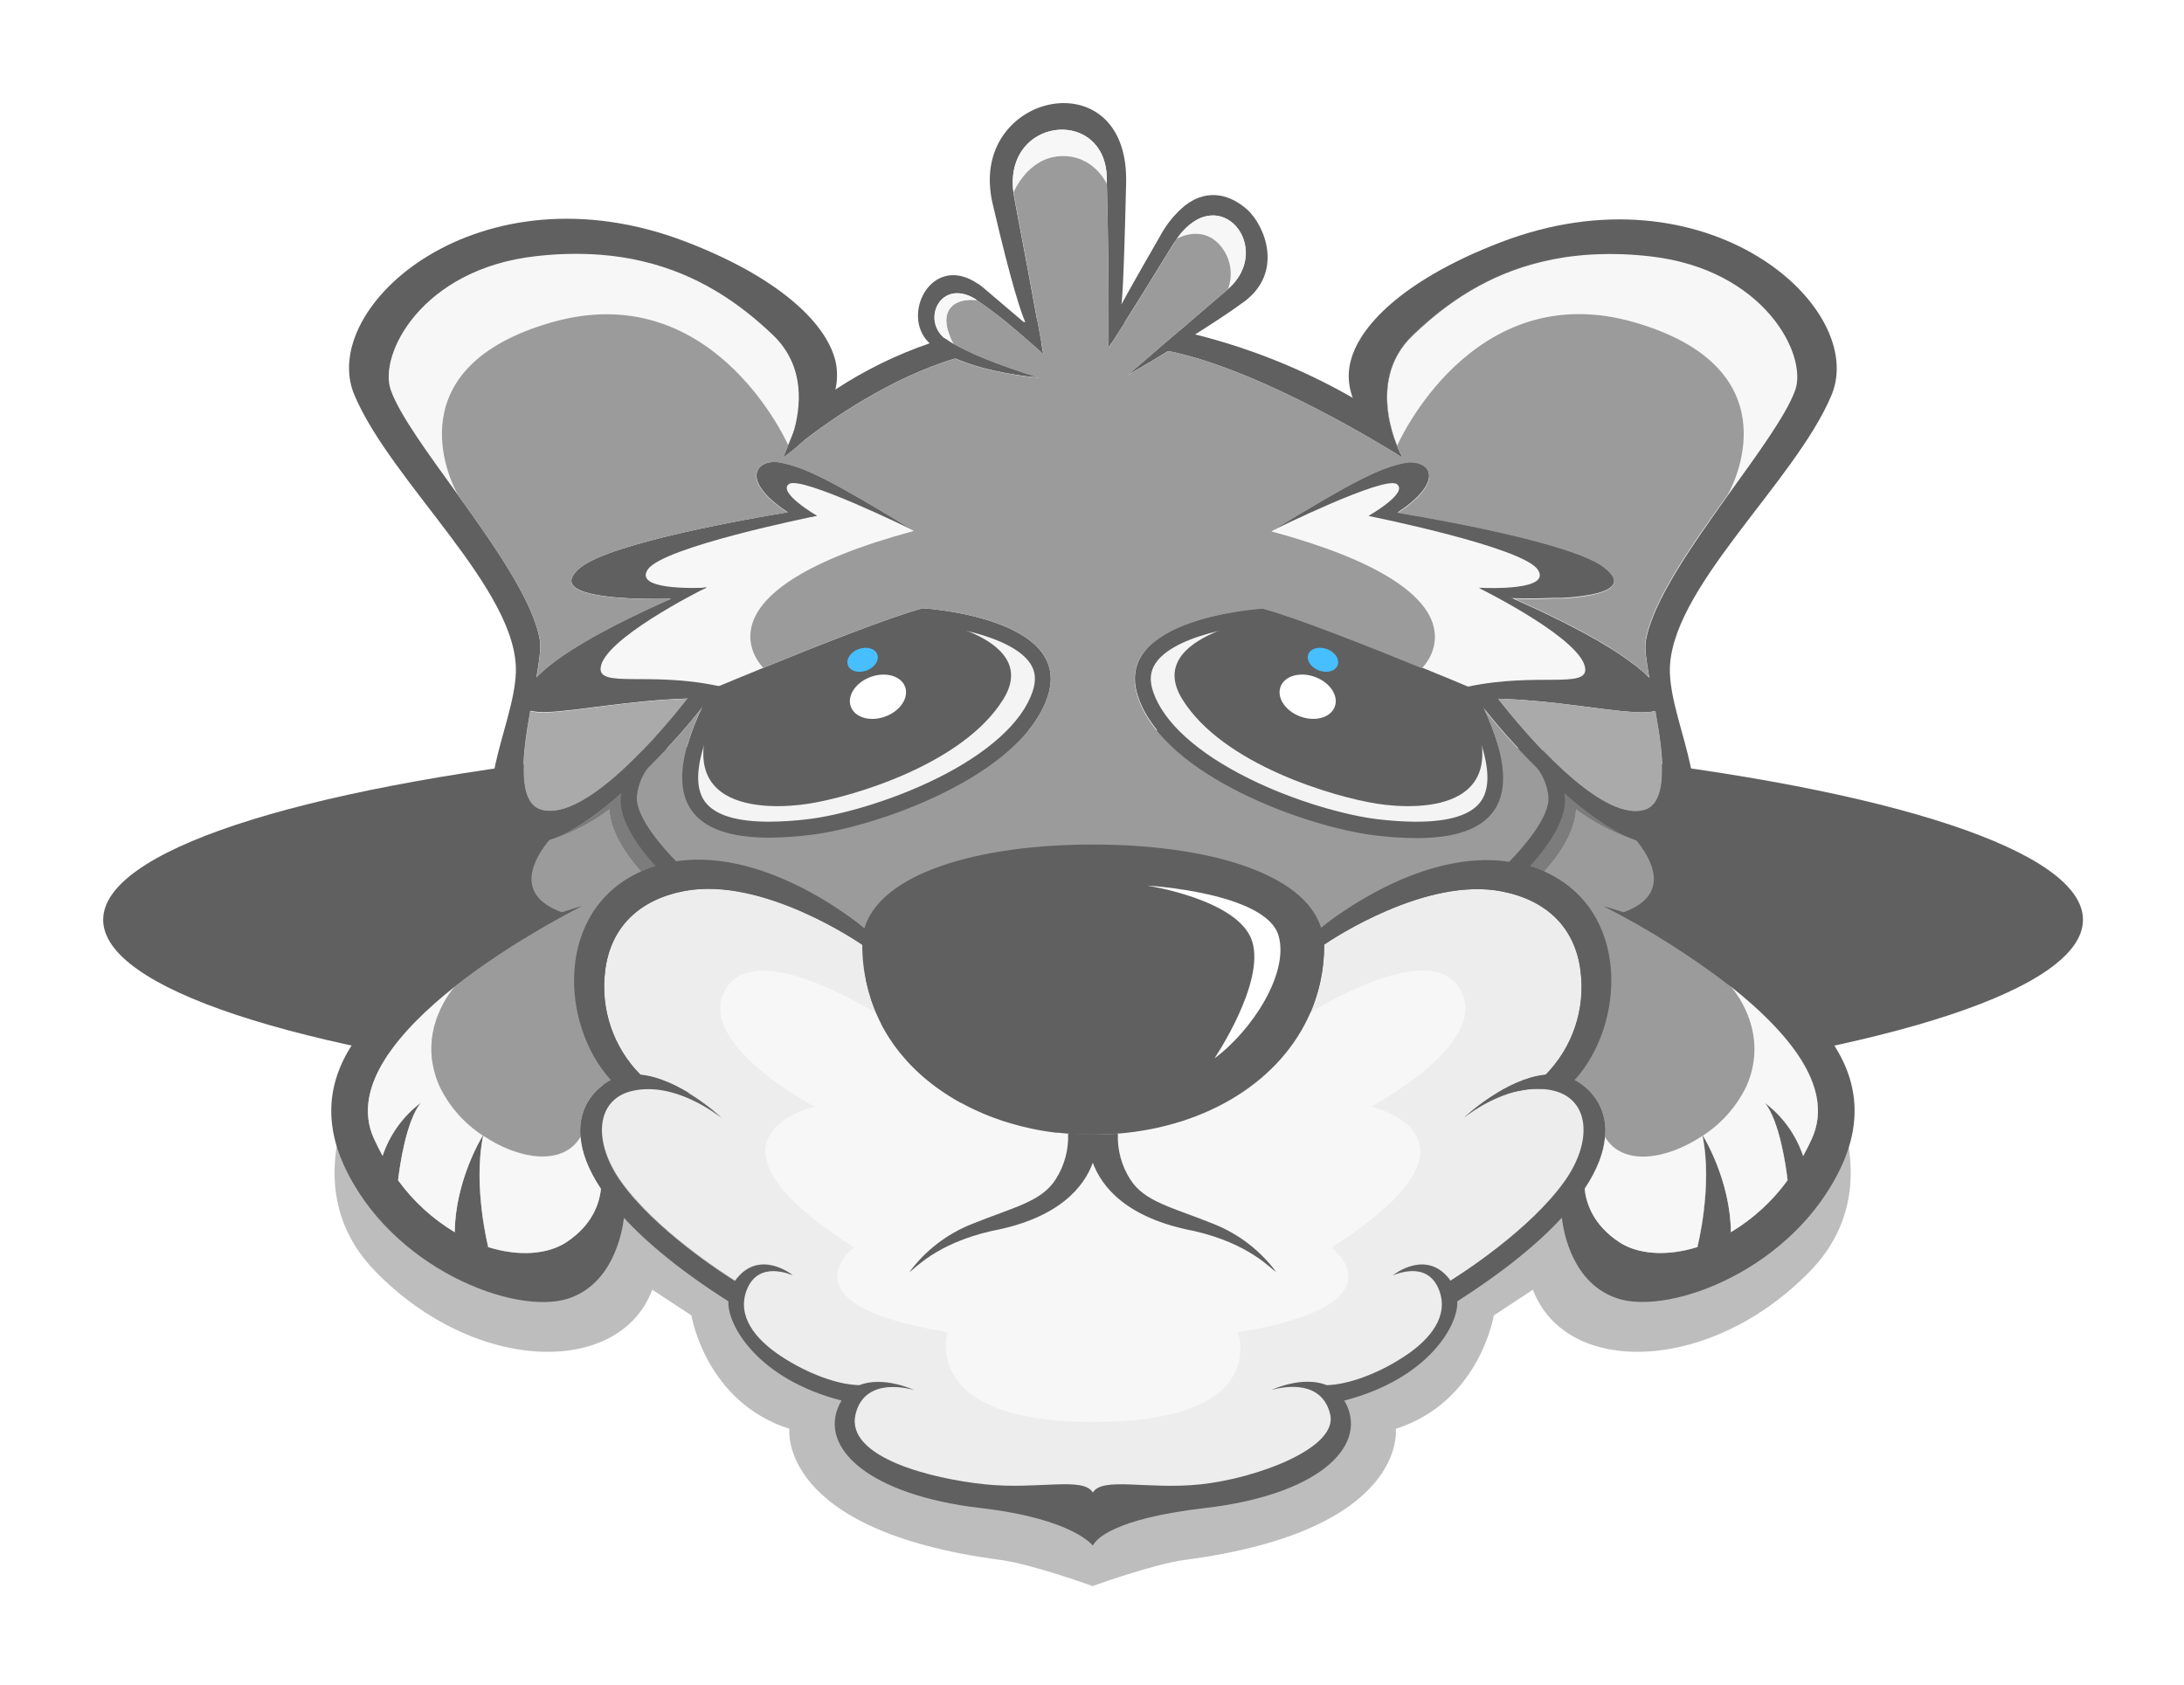 <?xml version="1.0" encoding="UTF-8"?>
<svg width="508px" height="392px" viewBox="0 0 508 392" version="1.1" xmlns="http://www.w3.org/2000/svg" xmlns:xlink="http://www.w3.org/1999/xlink">
    <!-- Generator: Sketch 51.3 (57544) - http://www.bohemiancoding.com/sketch -->
    <title>Bryan</title>
    <desc>Created with Sketch.</desc>
    <defs>
        <filter x="-8.1%" y="-10.8%" width="116.3%" height="121.7%" filterUnits="objectBoundingBox" id="filter-1">
            <feOffset dx="0" dy="0" in="SourceAlpha" result="shadowOffsetOuter1"></feOffset>
            <feGaussianBlur stdDeviation="12.5" in="shadowOffsetOuter1" result="shadowBlurOuter1"></feGaussianBlur>
            <feColorMatrix values="0 0 0 0 0   0 0 0 0 0   0 0 0 0 0  0 0 0 0.2 0" type="matrix" in="shadowBlurOuter1" result="shadowMatrixOuter1"></feColorMatrix>
            <feMerge>
                <feMergeNode in="shadowMatrixOuter1"></feMergeNode>
                <feMergeNode in="SourceGraphic"></feMergeNode>
            </feMerge>
        </filter>
    </defs>
    <g id="Page-1" stroke="none" stroke-width="1" fill="none" fill-rule="evenodd">
        <g id="404" transform="translate(-95, -327)" fill-rule="nonzero">
            <g id="Bryan" filter="url(#filter-1)" transform="translate(119, 350)">
                <path d="M393.53,216.21 L230.18,217.52 L66.84,216.21 C66.84,216.21 40.09,248.88 63.28,272.73 C86.47,296.58 120.11,297.28 127.72,277.01 L136.83,283.01 C136.83,283.01 140.06,303.12 159.62,309.38 C159.62,309.38 156.68,333.02 208.62,339.86 C216.05,340.86 230.14,345.96 230.14,345.96 C230.14,345.96 244.24,340.84 251.66,339.86 C303.66,333.02 300.66,309.38 300.66,309.38 C320.22,303.12 323.45,283.01 323.45,283.01 L332.56,277.01 C340.18,297.28 373.81,296.57 397,272.73 C420.19,248.89 393.53,216.21 393.53,216.21 Z" id="Shape" fill="#7C7C7C" opacity="0.5"></path>
                <ellipse id="Oval" fill="#606060" cx="230.25" cy="190.96" rx="230.25" ry="44.17"></ellipse>
                <path d="M340,251.73 C331.95,263.11 315.85,273.39 313.41,274.91 C313.29,274.74 313.17,274.57 313.04,274.41 C307.64,267.72 300.3,273.41 300.04,273.67 C300.38,273.53 308.86,270.05 311.57,277.11 C313.85,283.11 308.89,289.29 302.66,293.38 C297.26,296.922 291.01,298.952 284.56,299.26 C279.04,297 271.84,300.36 271.84,300.36 C271.84,300.36 283.63,296.71 285.84,306.05 C288.22,316.05 267.79,322.24 255.34,323.57 C242.89,324.9 232.5,324.57 230.23,328.36 C227.96,324.59 217.47,324.89 205.13,323.57 C192.79,322.25 172.2,316 174.58,306 C176.81,296.66 188.58,300.31 188.58,300.31 C188.58,300.31 181.38,296.94 175.86,299.21 C169.41,298.902 163.16,296.872 157.76,293.33 C151.53,289.24 146.57,283.02 148.85,277.06 C151.57,270 160.05,273.48 160.38,273.62 C160.09,273.39 152.75,267.62 147.38,274.36 C147.25,274.52 147.12,274.69 147.01,274.86 C144.57,273.34 128.47,263.07 120.42,251.68 C113.89,242.46 114.63,232.8 122.9,230.68 C132.84,228.2 143.08,236.31 143.9,236.98 C143.14,236.26 133.9,227.86 124.96,226.98 C118.64,220.606 115.617,211.671 116.77,202.77 C118.03,192.63 124.71,186.32 135.02,184.27 C153.45,180.61 176.56,196.73 176.56,196.73 C176.56,221.16 197.56,238.45 224.56,240.61 L224.47,240.61 C224.625,244.35 223.627,248.047 221.61,251.2 C218.31,256.5 211.71,257.74 202.03,261.67 C196.296,263.972 191.312,267.818 187.63,272.78 C188.77,272.24 193.57,266.29 206.74,263.26 C222.56,260.26 228.25,252.88 230.26,247.39 C232.26,252.88 237.96,260.29 253.78,263.26 C266.95,266.26 271.78,272.26 272.89,272.78 C269.208,267.818 264.224,263.972 258.49,261.67 C248.81,257.74 242.21,256.5 238.91,251.2 C236.897,248.08 235.882,244.421 236,240.71 C263,238.56 284,221.27 284,196.83 L284,196.74 C285.85,195.48 307.76,180.87 325.41,184.37 C335.72,186.37 342.41,192.73 343.66,202.87 C344.813,211.771 341.79,220.706 335.47,227.08 C326.54,227.94 317.29,236.35 316.53,237.08 C317.35,236.41 327.59,228.3 337.53,230.78 C345.77,232.85 346.51,242.51 340,251.73 Z" id="Shape" fill="#EDEDED"></path>
                <path d="M315.47,206.84 C307.53,194.2 276.67,215.1 276.67,215.1 L230.19,222 L183.71,215.13 C183.71,215.13 152.85,194.23 144.91,206.87 C136.97,219.51 165.51,234.43 165.51,234.43 C165.51,234.43 134.36,241.43 174.63,267.19 C174.63,267.19 157.13,280.47 196.44,286.92 C196.44,286.92 189.65,307.77 230.19,307.77 C271.78,307.9 263.94,286.92 263.94,286.92 C303.25,280.47 285.75,267.19 285.75,267.19 C326.02,241.4 294.87,234.43 294.87,234.43 C294.87,234.43 323.41,219.48 315.47,206.84 Z" id="Shape" fill="#F7F7F7"></path>
                <path d="M153.56,132.35 L153.65,132.43 L151.65,133.71 L147.47,136.42 L145.93,137.42 L143.87,138.06 L142.74,138.41 L141.18,138.89 L140.51,139.1 L139.32,139.46 L137.94,139.46 L135.94,139.46 C122.4,139.87 110.13,142.39 103.25,142.6 L105.52,130.5 C113.28,124.85 124.93,119.42 132.14,116.21 C125.92,116.36 109.72,116.33 108.93,112.33 L109.18,111 C109.691,110.144 110.372,109.403 111.18,108.82 C118.48,103.14 150.72,97.5 159.18,96.1 C147.47,88.34 152.18,83.47 157.57,84.55 C163.24,85.68 169.08,88.49 188.57,100.42 C137.3,114.39 152.25,131 153.56,132.35 Z" id="Shape" fill="#F7F7F7"></path>
                <path d="M154.9,169.59 C146.7,169.59 141.19,167.79 138.54,164.25 C136.2,161.12 135.93,156.38 137.75,150.17 C138.855,146.629 140.277,143.195 142,139.91 C142.25,139.41 142.51,138.91 142.78,138.41 L143.72,138.02 C152.28,134.45 180.72,122.67 190.88,119.95 C194.586,120.258 198.263,120.846 201.88,121.71 C209.51,123.56 214.78,126.37 217.12,129.83 C218.72,132.2 218.98,134.9 217.91,138.07 C212.19,155.07 180.46,167.07 164.3,168.96 C161.182,169.354 158.043,169.565 154.9,169.59 Z" id="Shape" fill="#F4F4F4"></path>
                <path d="M190.66,118.49 C183.3,120.41 165.61,127.43 153.56,132.35 C148.84,134.27 144.99,135.87 142.96,136.72 L141.4,137.37 C141.3,137.55 141.2,137.74 141.11,137.92 C141.02,138.1 141.03,138.07 140.99,138.15 C140.82,138.47 140.65,138.8 140.49,139.15 L140.3,139.52 C139.89,140.32 139.51,141.1 139.16,141.87 C137.888,144.525 136.822,147.273 135.97,150.09 C130.66,168.19 142.97,171.89 154.89,171.89 C158.11,171.865 161.325,171.652 164.52,171.25 C179.91,169.43 213.44,157.65 219.67,139.11 C225.9,120.57 190.66,118.49 190.66,118.49 Z M193.89,158.09 C183.05,163.46 171.11,166.7 164.09,167.54 C161.041,167.921 157.973,168.125 154.9,168.15 C147.31,168.15 142.31,166.6 140.02,163.55 C138.02,160.91 137.88,156.72 139.53,151.1 C139.58,150.93 139.63,150.75 139.7,150.57 C140.74,147.321 142.055,144.166 143.63,141.14 C143.76,140.87 143.91,140.59 144.07,140.28 L144.4,140.14 C152.84,136.62 180.76,125.07 191.03,122.23 C194.454,122.528 197.853,123.069 201.2,123.85 L201.41,123.9 C208.51,125.62 213.55,128.23 215.6,131.28 C216.88,133.17 217.06,135.28 216.17,137.9 C213.78,145 205.87,152.16 193.89,158.09 Z" id="Shape" fill="#606060"></path>
                <path d="M357.12,142.69 C356.64,142.69 356.12,142.69 355.63,142.61 L354.43,142.52 L353.43,142.43 L352.55,142.34 L351.62,142.23 L350.62,142.12 L349.07,141.94 C346.69,141.64 344.07,141.29 341.26,140.94 L340.11,140.8 L338.38,140.59 L336.54,140.39 L335.32,140.27 C334.09,140.15 332.84,140.03 331.56,139.94 L330.28,139.83 L328.67,139.73 L326.56,139.62 C325.85,139.62 325.13,139.55 324.4,139.54 C323.67,139.53 323.07,139.54 322.4,139.49 L320.99,139.49 L319.84,139.14 L319.17,138.93 L317.62,138.45 L316.49,138.1 L314.49,137.48 L314.41,137.48 L312.84,136.48 L308.66,133.77 L306.72,132.52 L306.82,132.42 C308.22,130.99 322.93,114.42 271.82,100.58 C291.26,88.65 297.11,85.85 302.82,84.71 L303,84.71 C303.07,84.703 303.14,84.703 303.21,84.71 C303.844,84.623 304.486,84.623 305.12,84.71 L305.47,84.76 C305.694,84.806 305.914,84.866 306.13,84.94 C306.24,84.968 306.347,85.004 306.45,85.05 C309.51,86.32 310.01,90.53 301.21,96.36 C307.21,97.36 324.9,100.43 337.42,104.14 C342.7,105.71 347.06,107.39 349.22,109.08 C350.028,109.663 350.709,110.405 351.22,111.26 L351.47,112.59 C351.26,113.7 349.86,114.5 347.82,115.08 L347.3,115.22 C346.76,115.36 346.19,115.48 345.59,115.59 L345.54,115.59 C344.54,115.77 343.38,115.93 342.21,116.05 L341.46,116.13 L341.41,116.13 C341.16,116.13 340.92,116.13 340.67,116.18 L340.59,116.18 L339.46,116.26 L339.35,116.26 L338.66,116.26 L338.11,116.26 L337.46,116.26 C333.92,116.42 330.46,116.39 328.33,116.34 C331.03,117.54 334.33,119.06 337.87,120.78 C339.043,121.347 340.23,121.943 341.43,122.57 L342.32,123.04 C343.82,123.82 345.32,124.63 346.78,125.46 L347.05,125.6 L347.99,126.14 L348.33,126.35 C348.51,126.44 348.67,126.55 348.84,126.65 L349.09,126.8 L349.33,126.95 C349.363,126.961 349.393,126.978 349.42,127 C349.86,127.26 350.29,127.52 350.72,127.8 L351.06,128.02 L351.16,128.08 L351.37,128.22 C351.96,128.6 352.54,128.97 353.09,129.35 L353.25,129.46 C353.79,129.83 354.32,130.2 354.84,130.57 L354.92,130.63 L357.12,142.69 Z" id="Shape" fill="#F7F7F7"></path>
                <path d="M144.69,136.51 C144.69,136.51 178.49,122.86 188.05,120.39 C188.05,120.39 218.79,124.39 209.39,139.63 C199.99,154.87 174.08,162.4 164.09,163.96 C154.1,165.52 128.84,165.94 144.69,136.51 Z" id="Shape" fill="#606060"></path>
                <path d="M107.13,189.4 L98,192.5 L97.85,192.44 C82.66,186.69 91.12,176.19 94.85,172.44 C95.7,171.58 96.31,171.07 96.31,171.07 L105.94,170.14 C105.233,170.818 104.565,171.536 103.94,172.29 C100.56,176.29 95.15,185.01 106.75,189.23 L107.13,189.4 Z" id="Shape" fill="#606060"></path>
                <path d="M121.23,259.31 C121.23,259.31 121.23,259.67 121.13,260.31 C120.71,263.82 118.52,275.72 108.13,279.09 C95.83,283.09 66.88,272.09 55.94,247.95 C42.81,218.95 77.54,200.48 97.88,192.46 C101.35,191.09 104.41,190.02 106.74,189.26 C109.53,188.35 111.27,187.87 111.41,187.83 C110.57,188.25 51.91,217.35 62.95,241.83 C63.617,243.263 64.3,244.63 65,245.93 C66.082,247.897 67.291,249.791 68.62,251.6 C72.153,256.472 76.637,260.578 81.8,263.67 C84.246,265.116 86.85,266.277 89.56,267.13 C96.71,269.36 103.42,268.83 107.76,265.97 C113.76,261.97 115.44,257.02 115.76,253.59 C115.914,252.257 115.866,250.909 115.62,249.59 L121.23,259.31 Z" id="Shape" fill="#606060"></path>
                <path d="M166.07,97 L166,97 L161.51,97.58 C160.7,97.09 159.94,96.58 159.24,96.16 C147.52,88.41 152.24,83.53 157.63,84.6 C163.31,85.74 169.14,88.55 188.63,100.47 C187.82,100.07 162.39,87.61 159.54,89.58 C156.69,91.55 166.07,97 166.07,97 Z" id="Shape" fill="#606060"></path>
                <path d="M166.07,97 L166,97 C164.42,97.32 130.31,104.25 126.71,109.43 C123.35,114.27 137.56,113.82 140.05,113.71 L140.43,113.71 L140.36,113.71 L134.52,116.2 C134.52,116.2 133.6,116.2 132.13,116.28 C125.92,116.42 109.72,116.4 108.93,112.4 C108.854,111.938 108.942,111.464 109.18,111.06 C109.693,110.209 110.373,109.47 111.18,108.89 C118.48,103.21 150.72,97.57 159.18,96.16 L161.24,95.83 L166.07,97 Z" id="Shape" fill="#606060"></path>
                <path d="M145.94,137.44 L143.74,138.36 L142.51,138.88 L141.66,139.24 L141.04,139.49 L139.33,139.49 L137.95,139.49 L135.95,139.49 C122.41,139.9 110.14,142.42 103.26,142.63 C101.96,142.711 100.655,142.617 99.38,142.35 C97.16,141.76 96.73,140.25 98.68,137.13 C99.301,136.179 100.018,135.294 100.82,134.49 C102.278,133.03 103.853,131.692 105.53,130.49 C113.29,124.84 124.94,119.41 132.15,116.2 L135.15,114.9 C136.743,114.228 138.429,113.803 140.15,113.64 L140.25,113.64 L140.53,113.64 L140.46,113.64 L140.38,113.64 C138.38,114.64 116.46,125.71 115.71,132.3 C115.16,137.14 127.06,133.16 143.07,136.58 L144.5,136.9 L145.5,137.15 L145.94,137.44 Z" id="Shape" fill="#606060"></path>
                <path d="M284,196.74 L284,196.83 C284.024,202.219 282.941,207.556 280.82,212.51 C273.98,228.45 256.75,239.06 236,240.71 C234.38,240.84 232.74,240.92 231.07,240.94 L229.37,240.94 C227.73,240.94 226.11,240.863 224.51,240.71 L224.42,240.71 L223.25,240.61 L222.15,240.49 L221.92,240.49 L221.56,240.49 C220.88,240.41 220.21,240.32 219.56,240.21 L218.86,240.1 L218.56,240.05 L217.99,239.95 L217.13,239.79 L215.93,239.55 C215.13,239.38 214.34,239.2 213.56,239 C212.98,238.85 212.4,238.7 211.84,238.53 C211.43,238.42 211.02,238.3 210.61,238.17 L210.16,238.04 L209.16,237.73 C208.47,237.5 207.79,237.26 207.16,237.02 L205.95,236.56 L204.95,236.15 L204.59,236 L203.54,235.53 L202.77,235.18 L202.33,234.98 L201.78,234.71 L201.23,234.44 L200.66,234.14 C200.27,233.94 199.9,233.75 199.53,233.54 L199.46,233.54 L198.22,232.84 L197.83,232.61 L196.6,231.85 L195.6,231.2 L194.84,230.68 L194.41,230.38 L193.82,229.96 L193.38,229.63 L192.94,229.3 C192.58,229.02 192.22,228.74 191.87,228.46 C191.52,228.18 191.07,227.79 190.68,227.46 L189.88,226.75 C189.52,226.42 189.17,226.09 188.82,225.75 L188.09,225.02 L187.35,224.25 C187.09,223.97 186.83,223.68 186.58,223.39 C186.33,223.1 186.27,223.03 186.11,222.85 C185.95,222.67 185.7,222.38 185.51,222.14 L185.23,221.81 C184.361,220.723 183.55,219.592 182.8,218.42 C182.293,217.627 181.813,216.82 181.36,216 C181.21,215.74 181.07,215.48 180.94,215.21 C180.938,215.183 180.938,215.157 180.94,215.13 L180.61,214.49 C180.5,214.26 180.39,214.04 180.29,213.81 C180.19,213.58 180.01,213.21 179.88,212.91 L179.81,212.74 C179.66,212.41 179.53,212.09 179.4,211.74 C179.27,211.39 179.04,210.81 178.88,210.33 C178.72,209.85 178.64,209.66 178.53,209.33 L178.53,209.26 L178.53,209.19 C178.42,208.84 178.31,208.49 178.21,208.14 C178.11,207.79 178.05,207.57 177.97,207.29 L177.85,206.81 C177.68,206.11 177.52,205.41 177.38,204.7 C177.38,204.63 177.38,204.55 177.38,204.48 C177.38,204.41 177.3,204.07 177.26,203.86 C177.22,203.65 177.26,203.71 177.26,203.63 C177.19,203.27 177.14,202.9 177.09,202.54 C177.04,202.18 177,201.9 176.97,201.54 C176.97,201.46 176.97,201.37 176.97,201.29 L176.88,200.29 C176.88,199.96 176.83,199.64 176.81,199.29 C176.79,198.94 176.81,198.41 176.76,197.97 C176.71,197.53 176.76,197.25 176.76,196.89 C176.756,195.535 176.954,194.186 177.35,192.89 C181.19,180.15 203.51,173.41 230.48,173.41 C257.45,173.41 279.63,180.1 283.58,192.76 C283.913,194.059 284.054,195.4 284,196.74 Z" id="Shape" fill="#606060"></path>
                <path d="M177.13,192.78 L176.54,196.78 C176.54,196.78 153.44,180.67 135,184.32 C124.69,186.32 118,192.68 116.76,202.82 C115.604,211.722 118.627,220.658 124.95,227.03 L125.31,227.37 L119.41,229.55 C118.95,229.12 118.52,228.67 118.09,228.2 C106.24,215.2 105.02,188.58 125.23,179.63 C125.96,179.3 126.72,179 127.5,178.73 C127.84,178.61 128.18,178.5 128.5,178.4 C128.82,178.3 129.29,178.15 129.69,178.05 C130.858,177.737 132.044,177.489 133.24,177.31 C155,174.08 177.13,192.78 177.13,192.78 Z" id="Shape" fill="#606060"></path>
                <path d="M230.19,247.48 C228.19,252.97 222.49,260.38 206.67,263.35 C193.5,266.35 188.67,272.35 187.56,272.87 C191.253,267.902 196.251,264.056 202,261.76 C211.68,257.83 218.28,256.59 221.58,251.29 C223.597,248.137 224.595,244.44 224.44,240.7 L224.53,240.7 L230.23,240.89 L231.09,240.89 L231.27,240.89 C231.384,243.139 231.016,245.385 230.19,247.48 Z" id="Shape" fill="#606060"></path>
                <path d="M147.3,275.1 L145.66,279.88 L145.4,279.71 C134.4,272.71 126.56,266.19 121.13,260.3 C119.171,258.202 117.382,255.951 115.78,253.57 C107.78,241.57 110.73,232.82 117.28,228.72 C117.55,228.55 117.81,228.4 118.09,228.26 C120.211,227.211 122.591,226.804 124.94,227.09 C133.73,227.94 142.83,236.09 143.84,237.09 C142.76,236.22 132.67,228.39 122.84,230.83 C114.57,232.9 113.84,242.56 120.36,251.83 C128.41,263.21 144.51,273.49 146.95,275.01 L147.3,275.1 Z" id="Shape" fill="#606060"></path>
                <ellipse id="Oval" fill="#47BFFF" transform="translate(176.64, 130.487) rotate(-19.97) translate(-176.64, -130.487) " cx="176.64" cy="130.487" rx="3.64" ry="2.66"></ellipse>
                <ellipse id="Oval" fill="#FFFFFF" transform="translate(180.212, 139.081) rotate(-19.97) translate(-180.212, -139.081) " cx="180.212" cy="139.081" rx="6.72" ry="4.91"></ellipse>
                <path d="M177.54,299.24 L172.76,303.07 L171.76,302.81 C152.03,297.73 145.11,285.07 145.43,279.71 C145.507,277.994 146.057,276.333 147.02,274.91 C147.14,274.74 147.26,274.57 147.39,274.41 C152.79,267.72 160.13,273.41 160.39,273.67 C160.05,273.53 152.39,270.05 149.68,277.11 C147.4,283.11 151.54,288.47 157.76,292.55 C163.98,296.63 170.91,299.11 175.86,299.25 C176.45,299.27 177,299.26 177.54,299.24 Z" id="Shape" fill="#606060"></path>
                <path d="M73.85,233.52 C70.46,237.9 69,248.06 68.59,251.52 C68.5,252.28 68.46,252.73 68.46,252.73 L64.55,247.22 C64.67,246.75 64.81,246.29 64.96,245.85 C66.612,240.937 69.711,236.639 73.85,233.52 Z" id="Shape" fill="#606060"></path>
                <path d="M118.09,228.25 C117.82,228.39 117.55,228.55 117.28,228.71 C116.346,229.275 115.48,229.946 114.7,230.71 C114.51,230.91 114.32,231.1 114.15,231.3 C113.387,232.16 112.747,233.123 112.25,234.16 C112.15,234.348 112.06,234.542 111.98,234.74 L111.93,234.86 C111.83,235.1 111.74,235.34 111.66,235.58 C111.103,237.244 110.866,238.998 110.96,240.75 C110.96,240.98 110.96,241.2 111.01,241.43 C106.91,248.33 96.61,246.72 88.36,241.15 C88.364,241.083 88.364,241.017 88.36,240.95 C88.333,241.002 88.303,241.052 88.27,241.1 C83.888,238.254 80.375,234.254 78.12,229.54 C76.927,226.851 76.307,223.942 76.3,221 C76.397,215.683 78.318,210.561 81.74,206.49 L82.1,206.21 L83.82,204.88 L85.56,203.59 L87.3,202.33 C87.88,201.91 88.46,201.5 89.04,201.11 C89.81,200.57 90.57,200.05 91.34,199.55 L92.47,198.79 C93.41,198.17 94.34,197.57 95.25,196.99 L96.33,196.31 C99.56,194.31 102.52,192.57 104.95,191.22 L106.25,190.5 L107.51,189.81 L107.84,189.64 L108.44,189.31 L109.37,188.82 L109.64,188.68 C110.64,188.13 111.28,187.84 111.36,187.79 C111.21,187.79 109.47,188.31 106.68,189.22 C95.21,185.05 100.39,176.49 103.77,172.41 L103.88,172.28 C104.3,172.16 104.73,172.04 105.17,171.89 C109.553,170.328 113.684,168.131 117.43,165.37 L117.83,165.09 C118.03,168.95 119.98,173.78 125.22,179.68 C105,188.63 106.24,215.25 118.09,228.25 Z" id="Shape" fill="#9B9B9B"></path>
                <path d="M89.54,267.1 C86.656,266.784 83.943,265.574 81.78,263.64 C81.92,251.29 88.4,241.02 88.4,241.02 C85.9,252.81 89.54,267.1 89.54,267.1 Z" id="Shape" fill="#606060"></path>
                <path d="M242.79,183 C242.79,183 270.5,184.59 273.4,194.68 C275.87,203.27 267.4,216.59 258.48,223.21 C258.48,223.21 270.28,205.76 267.27,196.01 C264.26,186.26 242.79,183 242.79,183 Z" id="Shape" fill="#FFFFFF"></path>
                <path d="M305.48,169.59 C302.334,169.565 299.192,169.355 296.07,168.96 C279.91,167.04 248.18,155.08 242.46,138.07 C241.39,134.89 241.65,132.2 243.25,129.82 C245.59,126.35 250.86,123.55 258.49,121.7 C262.107,120.836 265.784,120.248 269.49,119.94 C279.62,122.66 308.1,134.44 316.65,138.01 L317.59,138.4 C317.86,138.9 318.12,139.4 318.36,139.89 C320.073,143.179 321.485,146.617 322.58,150.16 C324.4,156.37 324.14,161.11 321.79,164.24 C319.18,167.79 313.68,169.59 305.48,169.59 Z" id="Shape" fill="#F4F4F4"></path>
                <path d="M324.4,150.06 C323.548,147.243 322.482,144.495 321.21,141.84 C320.86,141.08 320.48,140.29 320.07,139.49 C320.01,139.37 319.95,139.25 319.88,139.13 C319.72,138.82 319.55,138.49 319.38,138.13 C319.38,138.05 319.3,137.98 319.26,137.9 C319.22,137.82 319.08,137.53 318.98,137.35 L317.42,136.7 C315.42,135.85 311.53,134.24 306.8,132.32 C294.8,127.41 277.08,120.39 269.72,118.48 C269.72,118.48 234.49,120.54 240.72,139.06 C246.95,157.58 280.48,169.37 295.87,171.2 C299.061,171.602 302.274,171.815 305.49,171.84 C317.45,171.85 329.71,168.15 324.4,150.06 Z M305.48,168.16 C302.407,168.134 299.339,167.931 296.29,167.55 C289.29,166.71 277.29,163.47 266.49,158.1 C254.49,152.16 246.6,145 244.22,137.9 C243.33,135.28 243.52,133.17 244.79,131.28 C247.31,127.54 253.45,125.2 259.26,123.82 C262.578,123.036 265.951,122.505 269.35,122.23 C279.6,125.06 307.53,136.61 315.99,140.14 L316.32,140.28 L316.77,141.16 C318.346,144.192 319.661,147.354 320.7,150.61 C320.76,150.78 320.8,150.94 320.85,151.1 C322.5,156.72 322.33,160.91 320.36,163.54 C318.07,166.6 313.07,168.15 305.48,168.15 L305.48,168.16 Z" id="Shape" fill="#606060"></path>
                <path d="M315.69,136.51 C315.69,136.51 281.89,122.86 272.33,120.39 C272.33,120.39 241.59,124.39 250.99,139.63 C260.39,154.87 286.3,162.4 296.29,163.96 C306.28,165.52 331.54,165.94 315.69,136.51 Z" id="Shape" fill="#606060"></path>
                <path d="M362.54,192.44 L362.39,192.5 L353.24,189.4 L353.68,189.24 C365.28,185.02 359.86,176.34 356.49,172.3 C355.865,171.546 355.197,170.828 354.49,170.15 L364.12,171.08 C364.12,171.08 364.72,171.58 365.58,172.45 C369.27,176.19 377.73,186.69 362.54,192.44 Z" id="Shape" fill="#606060"></path>
                <path d="M404.49,247.93 C393.54,272.1 364.59,283.05 352.3,279.07 C341.86,275.7 339.67,263.8 339.3,260.29 C339.23,259.67 339.2,259.29 339.2,259.29 L344.78,249.5 C344.529,250.835 344.482,252.201 344.64,253.55 C345,256.98 346.64,261.95 352.64,265.92 C356.97,268.79 363.69,269.31 370.84,267.08 C373.55,266.227 376.154,265.066 378.6,263.62 C383.763,260.528 388.247,256.422 391.78,251.55 C393.109,249.741 394.318,247.847 395.4,245.88 C396.127,244.547 396.81,243.18 397.45,241.78 C408.45,217.32 349.83,188.21 348.99,187.78 C349.14,187.78 350.88,188.3 353.66,189.21 C355.99,189.97 359.04,191.04 362.52,192.41 C382.89,200.46 417.62,218.92 404.49,247.93 Z" id="Shape" fill="#606060"></path>
                <path d="M301.13,96.18 C300.43,96.64 299.69,97.1 298.87,97.59 L294.37,97.01 L294.31,97.01 C294.31,97.01 303.79,91.62 300.88,89.61 C297.97,87.6 272.6,100.1 271.79,100.5 C291.24,88.57 297.07,85.77 302.79,84.63 L303.16,84.56 C303.79,84.47 304.43,84.47 305.06,84.56 C309.14,85 311.13,89.57 301.13,96.18 Z" id="Shape" fill="#606060"></path>
                <path d="M345.56,115.41 L345.5,115.41 C344.5,115.6 343.34,115.75 342.17,115.87 L341.42,115.94 L341.36,115.94 L340.63,116 L340.55,116 L339.42,116.08 L339.31,116.08 L338.62,116.08 L338.07,116.08 L337.42,116.08 C333.88,116.24 330.47,116.21 328.29,116.16 C326.83,116.16 325.92,116.08 325.92,116.08 L320,113.73 L319.93,113.73 L320.2,113.73 C322.39,113.83 337.07,114.36 333.65,109.46 C330.05,104.29 295.93,97.35 294.35,97.03 L294.29,97.03 L299.06,95.87 L301.06,96.2 C309.56,97.6 341.79,103.2 349.06,108.93 C353.87,112.57 350.81,114.46 345.56,115.41 Z" id="Shape" fill="#606060"></path>
                <path d="M361,142.41 C359.722,142.68 358.413,142.774 357.11,142.69 C356.63,142.69 356.11,142.69 355.62,142.61 L354.42,142.52 L353.42,142.43 L352.54,142.34 L351.61,142.23 L350.61,142.12 L349.06,141.94 C346.68,141.64 344.06,141.29 341.25,140.94 L340.1,140.8 L338.37,140.59 L336.53,140.39 L335.31,140.27 C334.08,140.15 332.83,140.03 331.55,139.94 L330.27,139.83 L328.66,139.73 L326.55,139.62 C325.84,139.62 325.12,139.55 324.39,139.54 C323.66,139.53 323.06,139.54 322.39,139.49 L320.98,139.49 L319.3,139.49 L318.69,139.24 L317.84,138.88 L316.61,138.36 L314.47,137.46 L314.41,137.46 L314.93,137.32 L315.93,137.07 L317.36,136.75 C333.36,133.32 345.27,137.3 344.72,132.47 C343.98,125.88 322.08,114.82 320.05,113.81 L319.97,113.81 L319.9,113.81 L320.17,113.81 C321.915,113.971 323.625,114.4 325.24,115.08 L328.24,116.38 C330.94,117.58 334.24,119.09 337.76,120.82 C338.933,121.387 340.12,121.983 341.32,122.61 L342.21,123.08 C343.71,123.85 345.21,124.66 346.67,125.5 L346.94,125.64 L347.88,126.18 L348.22,126.39 C348.4,126.48 348.56,126.59 348.73,126.69 L348.98,126.84 L349.22,126.99 C349.253,127.001 349.283,127.018 349.31,127.04 L350.96,128.04 L351.06,128.1 L351.27,128.24 L352.08,128.76 L352.87,129.28 L352.99,129.37 L353.15,129.48 C353.69,129.85 354.22,130.22 354.74,130.59 L354.82,130.65 C355.5,131.15 356.16,131.65 356.82,132.14 C357.792,132.911 358.717,133.739 359.59,134.62 C360.391,135.425 361.109,136.309 361.73,137.26 C363.67,140.31 363.23,141.83 361,142.41 Z" id="Shape" fill="#606060"></path>
                <path d="M342.29,228.26 C341.87,228.73 341.43,229.18 340.98,229.6 L335.08,227.42 L335.44,227.08 C341.758,220.705 344.777,211.77 343.62,202.87 C342.36,192.73 335.68,186.42 325.37,184.37 C307.73,180.87 285.81,195.48 283.97,196.74 L283.84,196.83 L283.24,192.83 L283.34,192.75 C284.98,191.4 306.26,174.25 327.1,177.41 C328.296,177.589 329.482,177.837 330.65,178.15 C331.05,178.26 331.45,178.37 331.84,178.5 C332.23,178.63 332.52,178.71 332.84,178.83 C333.63,179.11 334.39,179.4 335.12,179.73 C355.36,188.63 354.14,215.25 342.29,228.26 Z" id="Shape" fill="#606060"></path>
                <path d="M272.82,272.87 C271.68,272.33 266.88,266.38 253.71,263.35 C237.89,260.35 232.21,252.97 230.19,247.48 C229.4,245.395 229.059,243.166 229.19,240.94 L229.39,240.94 L230.23,240.94 L236.02,240.74 C235.868,244.476 236.866,248.169 238.88,251.32 C242.18,256.62 248.78,257.86 258.46,261.79 C264.176,264.09 269.145,267.925 272.82,272.87 Z" id="Shape" fill="#606060"></path>
                <path d="M344.6,253.57 C342.996,255.95 341.207,258.201 339.25,260.3 C333.83,266.19 325.96,272.7 314.98,279.71 L314.72,279.88 L313.07,275.1 L313.38,274.91 C315.82,273.39 331.92,263.12 339.97,251.73 C346.5,242.51 345.76,232.85 337.49,230.73 C327.7,228.29 317.61,236.12 316.49,236.99 C317.49,236.05 326.6,227.89 335.39,226.99 C337.739,226.702 340.12,227.109 342.24,228.16 C342.51,228.3 342.78,228.45 343.04,228.61 C349.65,232.81 352.61,241.52 344.6,253.57 Z" id="Shape" fill="#606060"></path>
                <ellipse id="Oval" fill="#47BFFF" transform="translate(283.726, 130.481) rotate(-70.03) translate(-283.726, -130.481) " cx="283.726" cy="130.481" rx="2.66" ry="3.64"></ellipse>
                <ellipse id="Oval" fill="#FFFFFF" transform="translate(280.163, 139.074) rotate(-70.03) translate(-280.163, -139.074) " cx="280.163" cy="139.074" rx="4.91" ry="6.72"></ellipse>
                <path d="M288.65,302.81 L287.65,303.07 L282.87,299.24 C283.4,299.24 283.96,299.24 284.55,299.24 C289.5,299.1 296.41,296.64 302.65,292.54 C308.89,288.44 313.02,283.05 310.73,277.1 C308,270 300.32,273.53 300,273.67 C300.29,273.44 307.63,267.67 313,274.41 C313.13,274.57 313.26,274.74 313.37,274.91 C314.333,276.333 314.883,277.994 314.96,279.71 C315.3,285.08 308.38,297.73 288.65,302.81 Z" id="Shape" fill="#606060"></path>
                <path d="M256.35,327.8 C234.63,330.32 230.83,335.21 230.19,336.56 C230.19,336.56 225.75,330.32 204.03,327.8 C178.32,324.8 166.46,313.93 171.17,303.88 C171.342,303.517 171.532,303.163 171.74,302.82 C172.693,301.212 174.148,299.962 175.88,299.26 C181.4,297 188.6,300.36 188.6,300.36 C188.6,300.36 177.21,296.71 175,306 C172.62,316 192.64,321 205.1,322.29 C217.56,323.58 227.93,320.43 230.2,324.2 C232.47,320.43 242.96,323.61 255.31,322.29 C268.31,320.9 287.31,313.86 285.4,306 C283.18,296.66 271.8,300.31 271.8,300.31 C271.8,300.31 279,296.94 284.52,299.21 C286.252,299.912 287.707,301.162 288.66,302.77 C288.868,303.113 289.058,303.467 289.23,303.83 C293.92,313.92 282.06,324.81 256.35,327.8 Z" id="Shape" fill="#606060"></path>
                <path d="M395.82,247.26 L391.91,252.77 C391.91,252.77 391.91,252.32 391.78,251.56 C391.37,248.06 389.91,237.9 386.52,233.56 C390.666,236.69 393.765,241.003 395.41,245.93 C395.56,246.33 395.7,246.79 395.82,247.26 Z" id="Shape" fill="#606060"></path>
                <path d="M398.84,235 C398.884,236.488 398.709,237.973 398.32,239.41 C398.174,239.945 398,240.473 397.8,240.99 C397.7,241.26 397.58,241.52 397.47,241.78 C397.36,242.04 397.15,242.49 396.98,242.84 C396.647,243.507 396.313,244.173 395.98,244.84 C395.81,245.17 395.62,245.5 395.44,245.84 C394.744,243.741 393.772,241.743 392.55,239.9 C392.06,239.16 391.55,238.48 391.07,237.9 C389.772,236.242 388.255,234.769 386.56,233.52 C389.94,237.91 391.4,248.05 391.81,251.52 C388.479,256.112 384.305,260.028 379.51,263.06 L378.64,263.58 C378.64,263.19 378.64,262.81 378.64,262.43 L378.57,261.29 C378.57,260.91 378.5,260.54 378.47,260.16 C378.39,259.42 378.3,258.68 378.19,257.97 C378.13,257.62 378.07,257.27 378.01,256.97 C377.823,255.903 377.597,254.87 377.33,253.87 L377.07,252.87 C377,252.6 376.92,252.35 376.84,252.09 C376.84,252 376.84,251.92 376.77,251.83 C376.6,251.26 376.41,250.7 376.23,250.16 C376.23,250.16 376.23,250.16 376.23,250.16 C375.93,249.29 375.62,248.46 375.31,247.69 C375.11,247.17 374.9,246.69 374.7,246.22 C374.61,245.99 374.5,245.76 374.4,245.54 L374.25,245.22 C374.15,244.99 374.05,244.77 373.94,244.56 C373.83,244.35 373.82,244.28 373.75,244.15 L373.69,244.03 L373.43,243.51 L373.18,243.03 L373.05,242.77 L372.85,242.4 L372.75,242.21 L372.56,241.88 L372.48,241.73 L372.27,241.37 L372.21,241.28 L372.15,241.18 L372,241 C372.003,241.067 372.003,241.133 372,241.2 C372.07,241.51 372.13,241.82 372.18,242.13 C372.37,243.13 372.51,244.24 372.61,245.31 C372.66,245.82 372.7,246.31 372.73,246.84 C372.8,247.98 372.83,249.11 372.83,250.23 C372.788,255.907 372.117,261.561 370.83,267.09 C363.69,269.31 356.97,268.79 352.63,265.93 C351.421,265.139 350.299,264.224 349.28,263.2 C349.02,262.93 348.76,262.66 348.52,262.39 C347.239,260.961 346.223,259.316 345.52,257.53 C345.42,257.27 345.32,257.01 345.24,256.75 C345.16,256.49 345.08,256.24 345.01,255.99 C344.791,255.19 344.637,254.374 344.55,253.55 C344.93,252.98 345.28,252.43 345.6,251.88 C345.77,251.6 345.93,251.33 346.08,251.06 C346.23,250.79 346.39,250.51 346.52,250.25 C346.65,249.99 346.82,249.68 346.96,249.39 C347.1,249.1 347.2,248.9 347.3,248.67 C347.4,248.44 347.54,248.15 347.64,247.9 C347.96,247.15 348.23,246.41 348.45,245.7 C348.53,245.44 348.61,245.18 348.68,244.93 C348.75,244.68 348.8,244.49 348.85,244.28 C348.99,243.71 349.1,243.17 349.18,242.63 C349.18,242.47 349.203,242.31 349.25,242.15 C349.25,241.92 349.31,241.71 349.33,241.49 C349.929,236.366 347.472,231.366 343.05,228.71 C342.79,228.55 342.51,228.4 342.24,228.26 C354.09,215.26 355.31,188.63 335.1,179.68 C340.34,173.79 342.29,168.95 342.49,165.09 L342.89,165.37 C346.636,168.131 350.767,170.328 355.15,171.89 C355.59,172.04 356.01,172.17 356.44,172.28 L356.55,172.41 C359.92,176.49 365.1,185.05 353.63,189.22 C350.85,188.3 349.11,187.82 348.96,187.79 C359.4,193.11 369.325,199.383 378.61,206.53 C379.23,207.02 379.85,207.53 380.46,208.01 C381.4,208.78 382.31,209.57 383.22,210.36 C384.13,211.15 384.99,211.95 385.84,212.77 C386.4,213.29 386.94,213.82 387.48,214.37 L388.35,215.27 L389.22,216.2 C390.952,218.015 392.55,219.953 394,222 L394.33,222.48 C394.71,223.05 395.07,223.62 395.41,224.2 C395.557,224.44 395.693,224.68 395.82,224.92 C396.481,226.078 397.053,227.285 397.53,228.53 L397.68,228.92 C397.78,229.2 397.88,229.49 397.97,229.78 C398.06,230.07 398.16,230.36 398.23,230.65 C398.474,231.519 398.651,232.404 398.76,233.3 C398.76,233.45 398.76,233.61 398.81,233.77 C398.86,233.93 398.81,234.13 398.81,234.3 L398.81,234.73 C398.828,234.819 398.838,234.909 398.84,235 Z" id="Shape" fill="#9B9B9B"></path>
                <path d="M378.61,263.63 C376.447,265.564 373.734,266.774 370.85,267.09 C370.85,267.09 374.49,252.8 372,240.99 C372,241 378.47,251.27 378.61,263.63 Z" id="Shape" fill="#606060"></path>
                <path d="M88.29,241.17 C87.46,242.54 81.9,252.17 81.77,263.63 C76.607,260.538 72.123,256.432 68.59,251.56 C69,248.06 70.46,237.9 73.85,233.56 C69.726,236.685 66.641,240.982 65,245.89 C64.273,244.557 63.59,243.19 62.95,241.79 C57.56,229.84 68.8,216.79 81.8,206.5 C81.8,206.5 72.48,216.58 78.18,229.61 C80.424,234.319 83.922,238.319 88.29,241.17 Z" id="Shape" fill="#F7F7F7"></path>
                <path d="M115.78,253.56 C115.42,256.99 113.78,261.96 107.78,265.94 C103.45,268.81 96.73,269.33 89.58,267.1 C89.58,267.1 85.98,252.97 88.39,241.21 C96.65,246.78 106.96,248.39 111.05,241.49 C111.31,245 112.77,249 115.78,253.56 Z" id="Shape" fill="#F7F7F7"></path>
                <path d="M372.09,241.17 C372.92,242.54 378.48,252.17 378.61,263.63 C383.773,260.538 388.257,256.432 391.79,251.56 C391.38,248.06 389.92,237.9 386.53,233.56 C390.676,236.69 393.775,241.003 395.42,245.93 C396.147,244.597 396.83,243.23 397.47,241.83 C402.86,229.88 391.62,216.83 378.62,206.54 C378.62,206.54 387.94,216.62 382.24,229.65 C379.979,234.349 376.467,238.335 372.09,241.17 Z" id="Shape" fill="#F7F7F7"></path>
                <path d="M344.6,253.56 C344.96,256.99 346.6,261.96 352.6,265.94 C356.93,268.81 363.65,269.33 370.8,267.1 C370.8,267.1 374.4,252.97 371.99,241.21 C363.73,246.78 353.42,248.39 349.33,241.49 C349.07,245 347.6,249 344.6,253.56 Z" id="Shape" fill="#F7F7F7"></path>
                <path d="M332.56,177.67 C332.33,177.93 332.09,178.19 331.86,178.45 C331.63,178.71 331.19,179.15 330.86,179.52 L326.24,178.26 C326.24,178.26 326.58,177.93 327.13,177.37 C329.7,174.75 336.84,166.98 336.23,162.06 C335.983,159.782 335.141,157.61 333.79,155.76 C333.26,155.028 332.619,154.384 331.89,153.85 L332.13,151.63 C336.257,153.292 339.192,157.019 339.84,161.42 C339.9,161.73 339.95,162.05 339.99,162.42 C340.41,166.2 337.8,171.78 332.56,177.67 Z" id="Shape" fill="#606060"></path>
                <path d="M393.55,67.72 C391.36,73.72 384.55,82.85 377.55,92.61 L377.8,92.2 C380.26,88 392,62.3 356.11,52 C318.26,41.1 301,80.67 301,80.67 C298.89,75.4 295.69,63.54 304.7,54.86 C314.18,45.72 326.7,37.64 344.7,36.2 C349.337,35.853 353.995,35.92 358.62,36.4 L359.89,36.53 C386.44,39.54 396.58,59.53 393.55,67.72 Z" id="Shape" fill="#F7F7F7"></path>
                <path d="M355.2,171.9 C350.817,170.338 346.686,168.141 342.94,165.38 L342.54,165.1 C342.34,168.96 340.39,173.79 335.15,179.69 C334.42,179.36 333.66,179.06 332.87,178.79 C332.53,178.67 332.19,178.56 331.87,178.46 C332.11,178.2 332.35,177.94 332.57,177.68 C337.81,171.79 340.42,166.21 339.96,162.37 C339.96,162.04 339.87,161.72 339.81,161.37 C345,165.94 350.42,169.93 355.2,171.9 Z" id="Shape" fill="#7C7C7C"></path>
                <path d="M358.37,165.45 C347.94,168.26 329.96,146.57 324.44,139.55 C325.17,139.55 325.89,139.55 326.6,139.63 L328.71,139.74 L330.32,139.84 L331.6,139.95 C332.87,140.04 334.13,140.16 335.36,140.28 L336.58,140.4 L338.42,140.6 L340.15,140.81 L341.3,140.95 C344.11,141.29 346.73,141.64 349.11,141.95 L350.66,142.13 L351.66,142.24 L352.59,142.35 L353.47,142.44 L354.47,142.53 L355.67,142.62 C356.19,142.62 356.67,142.68 357.16,142.7 C358.463,142.784 359.772,142.69 361.05,142.42 C362.86,152.7 364.23,163.86 358.37,165.45 Z" id="Shape" fill="#AAAAAA"></path>
                <path d="M402,68.95 C393.43,89.39 363.76,114.44 364.42,133.56 C364.86,146.37 376.42,164.99 365.06,171.98 C364.78,172.16 364.49,172.32 364.18,172.48 C362.09,173.55 359.48,173.42 356.58,172.48 C356.12,172.33 355.66,172.15 355.19,171.96 C350.41,169.96 344.96,165.96 339.79,161.45 C337.71,159.63 335.68,157.72 333.79,155.81 C333.13,155.17 332.5,154.53 331.88,153.9 C328.121,150.094 324.569,146.088 321.24,141.9 C320.46,140.9 319.88,140.09 319.54,139.56 C319.419,139.378 319.319,139.184 319.24,138.98 C319.231,138.944 319.231,138.906 319.24,138.87 C319.274,138.653 319.334,138.442 319.42,138.24 C319.485,138.089 319.566,137.945 319.66,137.81 C319.792,137.609 319.962,137.436 320.16,137.3 C320.87,137.91 322.86,137.48 322.86,137.48 C322.86,137.48 323.46,138.28 324.5,139.63 C330.01,146.63 347.99,168.34 358.43,165.53 C364.29,163.94 362.91,152.78 361.07,142.53 C360.59,139.78 360.07,137.1 359.63,134.67 C358.96,130.88 358.53,127.74 358.83,126.02 C360.42,116.93 369.36,104.16 377.83,92.32 C384.74,82.72 391.37,73.72 393.54,67.84 C396.54,59.65 386.42,39.66 359.89,36.64 L358.66,36.51 C354.035,36.03 349.377,35.963 344.74,36.31 C343.61,36.4 342.5,36.52 341.42,36.65 L339.8,36.88 C338.207,37.127 336.66,37.427 335.16,37.78 C322.1,40.78 312.39,47.55 304.68,54.97 C292.83,66.24 302,83.07 302.2,83.39 L302.13,83.39 C301.13,82.72 293.38,77.17 290.66,69.61 C290.5,69.16 290.35,68.71 290.23,68.24 C290.23,68.11 290.15,67.97 290.12,67.84 C289.851,66.723 289.713,65.579 289.71,64.43 C289.72,63.328 289.858,62.231 290.12,61.16 C292.4,51.88 304.12,41.41 324.93,33.41 C373,14.9 410.59,48.52 402,68.95 Z" id="Shape" fill="#606060"></path>
                <path d="M134.16,178.25 L129.54,179.51 C129.2,179.15 128.86,178.8 128.54,178.44 C128.22,178.08 128.06,177.92 127.84,177.66 C122.6,171.77 119.99,166.19 120.45,162.35 C120.45,162.02 120.54,161.7 120.6,161.35 C121.248,156.951 124.183,153.227 128.31,151.57 L128.55,153.79 C127.821,154.324 127.18,154.968 126.65,155.7 C125.299,157.55 124.457,159.722 124.21,162 C123.6,166.91 130.74,174.69 133.31,177.31 C133.82,177.93 134.16,178.25 134.16,178.25 Z" id="Shape" fill="#606060"></path>
                <path d="M160.24,78.3 C159.96,79.19 159.67,79.99 159.39,80.67 L159.33,80.54 C158.2,78.07 140.84,41.47 104.27,52 C68.39,62.3 80.12,88 82.57,92.21 L82.82,92.62 C75.82,82.86 69.02,73.7 66.82,67.73 C63.82,59.53 73.93,39.55 100.47,36.52 L101.74,36.39 C106.365,35.91 111.023,35.843 115.66,36.19 C133.66,37.63 146.21,45.72 155.66,54.85 C163.53,62.4 162.12,72.37 160.24,78.3 Z" id="Shape" fill="#F7F7F7"></path>
                <path d="M128.52,178.45 C128.18,178.55 127.84,178.66 127.52,178.78 C126.74,179.06 125.97,179.35 125.25,179.68 C120,173.79 118,169 117.83,165.1 L117.43,165.38 C113.684,168.141 109.553,170.338 105.17,171.9 C109.95,169.9 115.4,165.9 120.57,161.39 C120.51,161.7 120.46,162.02 120.42,162.39 C119.96,166.23 122.57,171.81 127.81,177.7 C128,177.93 128.28,178.19 128.52,178.45 Z" id="Shape" fill="#7C7C7C"></path>
                <path d="M135.93,139.54 C130.44,146.54 112.44,168.26 102,165.45 C96.14,163.86 97.52,152.7 99.36,142.45 C100.635,142.717 101.94,142.811 103.24,142.73 C110.12,142.47 122.38,139.95 135.93,139.54 Z" id="Shape" fill="#AAAAAA"></path>
                <path d="M170.69,64.37 C170.688,65.46 170.564,66.547 170.32,67.61 C170.324,67.667 170.324,67.723 170.32,67.78 C170.32,67.91 170.26,68.05 170.22,68.18 C168.93,72.99 165.43,77.12 162.55,79.85 C161.208,81.126 159.774,82.303 158.26,83.37 C159.158,81.629 159.891,79.808 160.45,77.93 C162.27,71.93 163.45,62.27 155.78,54.93 C148.11,47.59 138.36,40.77 125.3,37.74 C123.8,37.387 122.253,37.087 120.66,36.84 C119.07,36.59 117.43,36.4 115.73,36.27 C111.09,35.923 106.428,35.99 101.8,36.47 L100.57,36.6 C74.04,39.6 63.91,59.6 66.92,67.8 C69,73.61 75.66,82.6 82.57,92.2 C91.07,104.03 100.02,116.8 101.57,125.9 C101.87,127.62 101.44,130.76 100.77,134.55 C100.34,136.97 99.77,139.65 99.33,142.41 C97.49,152.7 96.12,163.86 101.97,165.41 C112.4,168.22 130.41,146.52 135.9,139.5 C136.95,138.16 137.55,137.35 137.55,137.35 C137.55,137.35 139.55,137.78 140.24,137.17 C140.443,137.304 140.616,137.477 140.75,137.68 C140.841,137.812 140.918,137.953 140.98,138.1 C141.067,138.306 141.131,138.52 141.17,138.74 C141.183,138.776 141.183,138.814 141.17,138.85 C141.094,139.058 140.993,139.256 140.87,139.44 C140.53,139.97 139.96,140.77 139.17,141.78 C135.841,145.968 132.289,149.974 128.53,153.78 C127.92,154.41 127.28,155.05 126.63,155.69 C124.71,157.6 122.63,159.51 120.63,161.33 C115.46,165.88 110.01,169.87 105.23,171.84 C104.75,172.03 104.29,172.22 103.83,172.36 C100.92,173.36 98.31,173.47 96.22,172.36 C95.918,172.205 95.624,172.035 95.34,171.85 C83.94,164.85 95.55,146.25 95.99,133.44 C96.64,114.32 66.99,89.27 58.41,68.83 C49.83,48.39 87.41,14.78 135.52,33.23 C156.38,41.23 168.06,51.7 170.33,60.98 C170.585,62.092 170.706,63.23 170.69,64.37 Z" id="Shape" fill="#606060"></path>
                <path d="M202.3,59.26 C200.893,59.613 199.523,59.99 198.19,60.39 C183.07,64.91 169.25,74.6 162.51,79.84 C159.8,81.95 158.24,83.34 158.19,83.39 L159.34,80.53 L160.25,78.29 L160.41,77.89 L161.91,74.16 C164.515,71.726 167.333,69.53 170.33,67.6 C177.156,63.118 184.516,59.51 192.24,56.86 C193.4,56.453 194.593,56.063 195.82,55.69 L197.01,55.33 C197.25,55.909 197.531,56.47 197.85,57.01 C198.31,57.27 198.79,57.53 199.29,57.79 C200.22,58.31 201.24,58.79 202.3,59.26 Z" id="Shape" fill="#606060"></path>
                <path d="M218.18,56.66 C217.42,56.72 216.67,56.79 215.93,56.87 L215.66,56.63 C214.29,55.42 212.56,53.93 210.66,52.36 C211.76,52.193 212.873,52.047 214,51.92 L214.42,51.92 C215.36,51.81 216.32,51.72 217.29,51.64 C217.62,53.48 217.91,55.03 218.13,56.25 C218.13,56.37 218.15,56.52 218.18,56.66 Z" id="Shape" fill="#606060"></path>
                <path d="M237.64,51.92 L236.14,54.3 L234.58,56.73 L233.87,56.67 L233.87,54.45 C233.87,53.62 233.87,52.65 233.87,51.58 C235.14,51.67 236.4,51.78 237.64,51.92 Z" id="Shape" fill="#606060"></path>
                <path d="M302.17,83.38 L302.1,83.38 C300.22,82.2 269.88,63.12 247.81,58.67 L245.39,58.21 L246.57,57.21 L250,54.24 L250.06,54.19 L250.34,53.95 C251.6,54.217 252.837,54.503 254.05,54.81 C266.88,58.02 279.206,62.983 290.68,69.56 C293.89,71.4 296.52,73.06 298.47,74.37 L298.87,74.64 C297.753,73.998 296.333,74.29 295.56,75.32 C294.65,76.47 301.27,82.59 302.17,83.38 Z" id="Shape" fill="#606060"></path>
                <path d="M265.31,47.24 L264.98,47.47 C263.53,48.54 261.88,49.67 260.13,50.83 C258.38,51.99 256.36,53.3 254.43,54.52 L254,54.8 L253.68,55 C252.43,55.78 251.18,56.56 249.97,57.3 L247.8,58.62 C242.8,61.67 238.8,63.99 238.29,64.26 L245.38,58.16 L246.56,57.16 L250,54.24 L250.06,54.19 L250.34,53.95 L254.99,49.95 L261.55,44.33 C272.61,34.82 259.71,18.68 249.81,32.47 C249.49,32.92 249.17,33.39 248.81,33.9 C243.75,42.16 240.07,48.05 237.64,51.9 L236.14,54.28 L234.58,56.71 L234.19,57.31 L233.86,57.82 L233.86,54.45 C233.86,53.62 233.86,52.65 233.86,51.58 C233.86,44.17 233.77,31.41 233.45,19.86 L233.45,18.23 C233,2.6 211.56,4 211.56,19.45 C211.561,20.219 211.611,20.987 211.71,21.75 C211.76,22.18 211.83,22.62 211.92,23.07 C214.19,34.87 216.07,45.07 217.26,51.62 C217.59,53.46 217.88,55.01 218.1,56.23 C218.1,56.38 218.15,56.53 218.18,56.67 C218.4,57.89 218.55,58.67 218.62,59.1 L218.62,59.35 L218.39,59.14 C217.99,58.78 217.1,57.96 215.88,56.88 L215.61,56.64 C214.24,55.43 212.51,53.94 210.61,52.37 C208.29,50.48 205.71,48.5 203.24,46.85 L202.46,46.38 C197.3,43.44 193.64,46.61 193.35,50.38 C193.205,52.299 193.968,54.175 195.41,55.45 L195.77,55.76 L195.95,55.9 C196.561,56.298 197.192,56.665 197.84,57 C198.3,57.26 198.78,57.52 199.28,57.78 C200.22,58.27 201.28,58.78 202.28,59.22 L202.87,59.48 C204.4,60.16 206.01,60.8 207.57,61.39 C212.68,63.32 217.32,64.71 217.57,64.81 C212.983,64.424 208.441,63.621 204,62.41 C202.302,61.935 200.633,61.364 199,60.7 L198.24,60.39 C197.35,60 196.5,59.58 195.67,59.14 C195.3,58.94 194.94,58.73 194.59,58.51 C194.05,58.18 193.53,57.84 193.03,57.51 C192.769,57.32 192.519,57.116 192.28,56.9 C192.12,56.75 191.97,56.6 191.82,56.45 C190.435,54.963 189.627,53.03 189.54,51 C189.16,44.48 195.36,37.5 203.43,43 L203.5,43 C203.993,43.34 204.467,43.707 204.92,44.1 C210.36,48.75 212.86,50.87 213.98,51.81 C214.53,52.26 214.74,52.43 214.81,52.48 L214.69,52.36 C214.587,52.168 214.493,51.971 214.41,51.77 C213.66,50.06 211.41,43.87 206.85,24.22 C206.533,22.856 206.336,21.468 206.26,20.07 C205,-2 237.89,-8 237.94,18.63 C237.94,18.91 237.94,19.2 237.94,19.49 C237.35,44.59 236.94,47.49 236.81,47.86 C237.01,47.49 238.95,43.86 245.87,31.86 C247.319,29.156 249.279,26.759 251.64,24.8 C257.19,20.5 262.57,22.62 266.03,25.69 C270.31,29.51 274.61,40.41 265.31,47.24 Z" id="Shape" fill="#606060"></path>
                <path d="M233.46,19.85 C233.46,19.85 230.46,12.99 222.73,13.31 C215,13.63 211.73,21.75 211.73,21.75 C211.631,20.987 211.581,20.219 211.58,19.45 C211.56,4 233,2.6 233.42,18.23 L233.46,19.85 Z" id="Shape" fill="#F7F7F7"></path>
                <path d="M261.5,44.32 C262.875,40.812 262.176,36.831 259.69,34 C255.53,29.21 249.97,32.33 249.76,32.44 C259.67,18.68 272.56,34.82 261.5,44.32 Z" id="Shape" fill="#F7F7F7"></path>
                <path d="M358.77,125.9 C358.47,127.62 358.9,130.76 359.58,134.56 C356.58,131.56 351.98,128.43 346.95,125.56 L346.69,125.41 C345.22,124.57 343.69,123.76 342.23,122.99 C341.93,122.82 341.63,122.67 341.34,122.52 C336.57,120.05 331.86,117.89 328.27,116.3 C330.45,116.35 333.86,116.38 337.4,116.22 L338.05,116.22 L338.6,116.22 L339.29,116.22 L339.4,116.22 L340.53,116.14 L340.61,116.14 L341.34,116.08 L341.4,116.08 L342.15,116.01 C343.32,115.89 344.44,115.74 345.48,115.55 L345.54,115.55 C350.79,114.55 353.85,112.71 349.15,109.05 C341.85,103.37 309.62,97.73 301.15,96.32 C311.15,89.71 309.15,85.19 305.04,84.67 C304.41,84.58 303.77,84.58 303.14,84.67 L302.74,84.74 C297.07,85.88 291.23,88.69 271.74,100.61 C322.88,114.46 308.16,131.02 306.74,132.45 C294.74,127.54 277.02,120.52 269.66,118.61 C269.66,118.61 234.43,120.67 240.66,139.19 C246.89,157.71 280.42,169.5 295.81,171.33 C299.001,171.732 302.214,171.945 305.43,171.97 C317.43,171.97 329.66,168.27 324.35,150.17 C323.498,147.353 322.432,144.605 321.16,141.95 C324.489,146.138 328.041,150.144 331.8,153.95 C332.42,154.58 333.05,155.22 333.7,155.86 C335.051,157.71 335.893,159.882 336.14,162.16 C336.75,167.07 329.61,174.85 327.04,177.47 C306.2,174.31 284.92,191.47 283.28,192.81 C279.33,180.15 257.06,173.46 230.18,173.46 C203.3,173.46 180.89,180.2 177.05,192.94 C177.05,192.94 155,174.08 133.26,177.36 C130.69,174.74 123.55,166.97 124.16,162.05 C124.407,159.772 125.249,157.6 126.6,155.75 C127.25,155.11 127.89,154.47 128.5,153.84 C132.259,150.034 135.811,146.028 139.14,141.84 C137.868,144.495 136.802,147.243 135.95,150.06 C130.64,168.16 142.95,171.86 154.87,171.86 C158.09,171.835 161.305,171.622 164.5,171.22 C179.89,169.4 213.42,157.62 219.65,139.08 C225.88,120.54 190.65,118.5 190.65,118.5 C183.29,120.42 165.6,127.44 153.55,132.36 C152.23,131.02 137.29,114.36 188.55,100.51 C169.1,88.58 163.27,85.78 157.55,84.64 C152.2,83.56 147.45,88.44 159.16,96.2 C150.66,97.6 118.42,103.2 111.16,108.93 C110.353,109.51 109.673,110.249 109.16,111.1 C108.922,111.504 108.834,111.978 108.91,112.44 C109.7,116.44 125.91,116.44 132.11,116.32 C124.9,119.52 113.26,124.95 105.5,130.6 C103.823,131.802 102.248,133.14 100.79,134.6 C101.47,130.81 101.89,127.67 101.6,125.94 C100.01,116.85 91.07,104.08 82.6,92.25 C80.12,88 68.39,62.3 104.27,52 C140.85,41.48 158.21,78.08 159.34,80.55 L158.19,83.41 C159.716,82.335 161.16,81.149 162.51,79.86 C169.25,74.61 183.06,64.93 198.19,60.41 L198.95,60.72 C200.583,61.384 202.252,61.955 203.95,62.43 C208.41,63.655 212.972,64.468 217.58,64.86 C217.3,64.77 212.66,63.38 207.58,61.44 C206.02,60.84 204.41,60.2 202.88,59.53 L202.29,59.27 C201.24,58.8 200.21,58.33 199.29,57.83 C198.79,57.57 198.31,57.31 197.85,57.05 C197.531,56.51 197.25,55.949 197.01,55.37 C196.31,53.71 195.58,51.13 196.68,49.19 C198.45,46.07 203.28,46.86 203.28,46.86 C205.75,48.52 208.33,50.49 210.65,52.38 C212.57,53.94 214.31,55.44 215.65,56.65 L215.92,56.89 C217.14,57.97 218.03,58.79 218.43,59.15 L218.66,59.36 L218.66,59.11 C218.59,58.72 218.44,57.9 218.22,56.68 C218.22,56.53 218.17,56.39 218.14,56.24 C217.92,55.02 217.64,53.47 217.3,51.63 C216.11,45.08 214.23,34.89 211.96,23.08 C211.87,22.64 211.8,22.19 211.75,21.76 C211.75,21.76 215.01,13.64 222.75,13.32 C230.49,13 233.48,19.86 233.48,19.86 C233.79,31.42 233.87,44.18 233.89,51.58 C233.89,52.66 233.89,53.58 233.89,54.45 L233.89,57.84 L234.22,57.33 L234.61,56.73 L236.17,54.3 L237.67,51.92 C240.1,48.05 243.78,42.15 248.84,33.92 C249.15,33.41 249.47,32.92 249.84,32.49 C250.04,32.37 255.6,29.26 259.77,34.05 C262.252,36.878 262.951,40.855 261.58,44.36 L254.94,50 L250.29,54 L250.01,54.24 L249.95,54.29 L246.57,57.2 L245.39,58.2 L238.3,64.3 C238.77,64.03 242.77,61.71 247.81,58.66 C269.87,63.11 300.22,82.18 302.1,83.37 L302.17,83.37 C302,83.04 292.8,66.22 304.62,54.83 C314.1,45.69 326.62,37.59 344.69,36.17 C326.69,37.61 314.14,45.7 304.69,54.83 C295.69,63.51 298.88,75.38 300.99,80.64 C300.99,80.64 318.26,41.08 356.11,51.96 C392,62.3 380.26,88 377.8,92.21 C369.3,104 360.36,116.81 358.77,125.9 Z" id="Shape" fill="#9B9B9B"></path>
                <path d="M196.67,49.17 C195.57,51.11 196.29,53.68 197,55.35 C197.24,55.929 197.521,56.49 197.84,57.03 C197.207,56.665 196.593,56.267 196,55.84 L195.82,55.7 L195.46,55.39 C194.018,54.115 193.255,52.239 193.4,50.32 C193.7,46.6 197.4,43.42 202.51,46.32 L203.29,46.79 C203.29,46.79 198.44,46 196.67,49.17 Z" id="Shape" fill="#F7F7F7"></path>
            </g>
        </g>
    </g>
</svg>